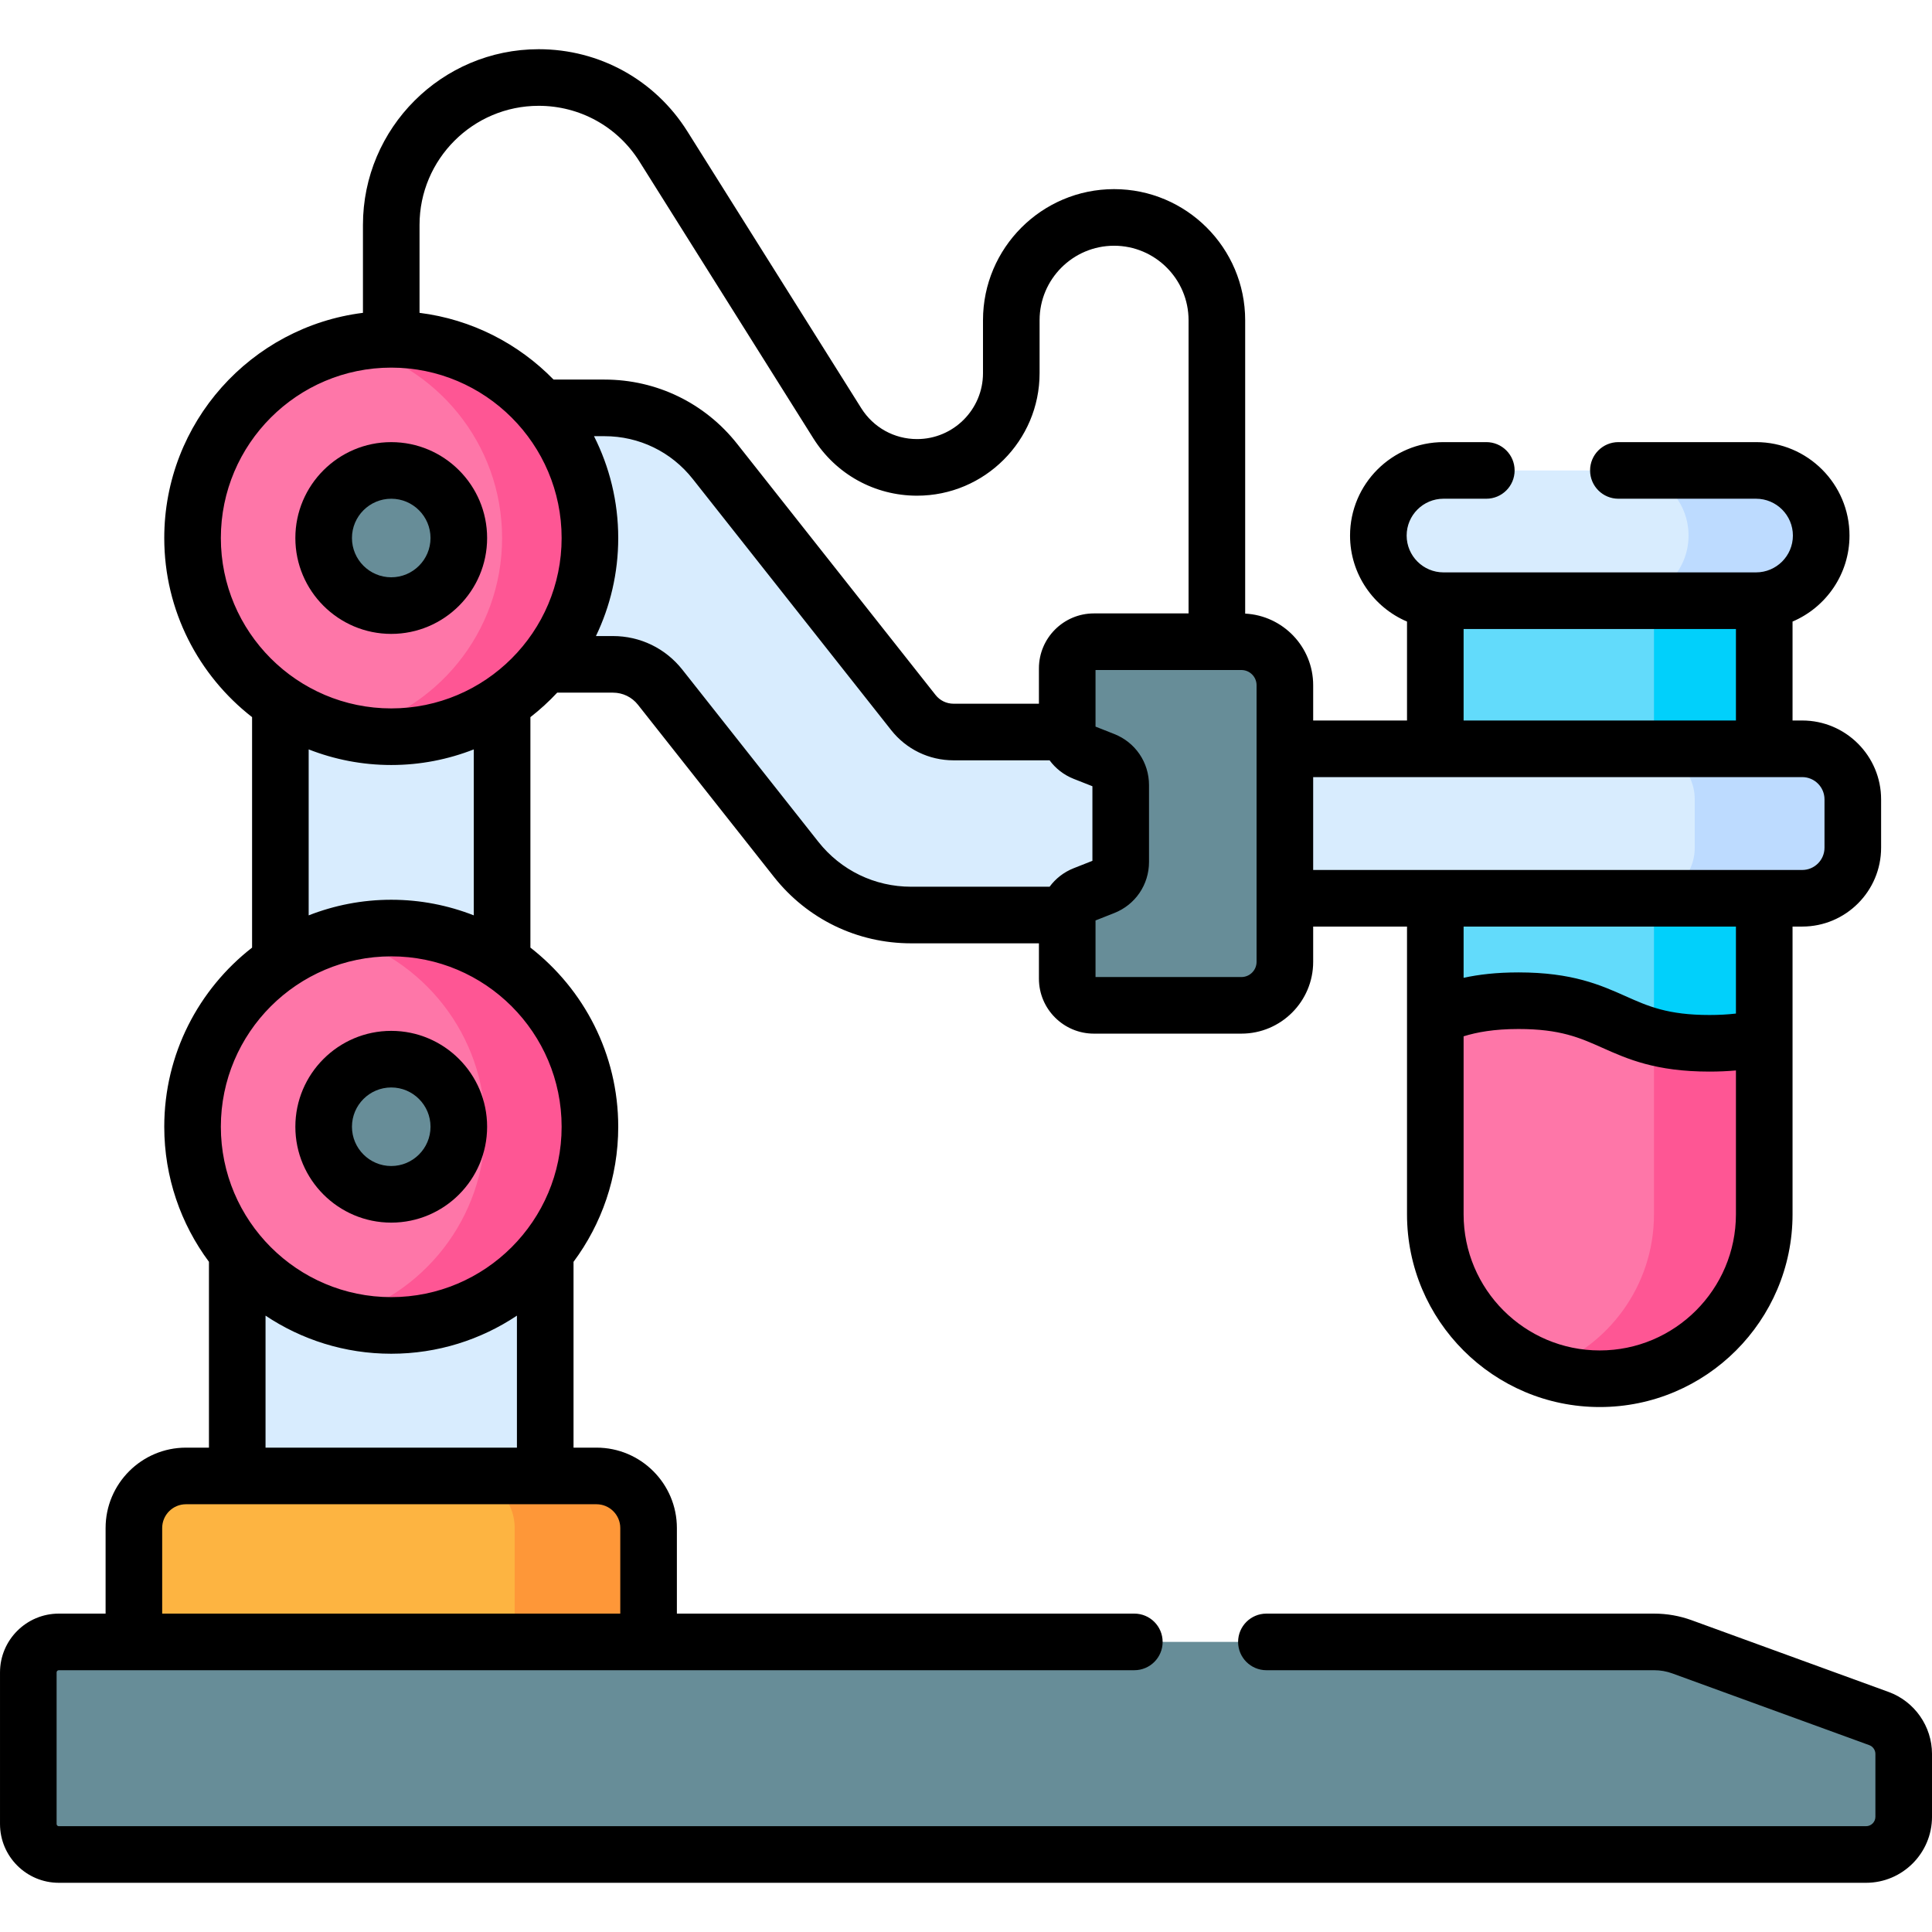 <svg id="Capa_1" enable-background="new 0 0 512 512" viewBox="0 0 512 512" xmlns="http://www.w3.org/2000/svg"><g><g><path d="m62.87 295.923h81.623v109.623h-81.623z" fill="#d8ecfe"/><path d="m74.303 141.927h58.758v153.996h-58.758z" fill="#d8ecfe"/><path d="m35.483 456.183v-51.24c0-7.622 6.177-13.8 13.799-13.8h108.798c7.622 0 13.8 6.179 13.8 13.8v51.24z" fill="#fdb441"/><path d="m158.08 391.143h-35.484c7.622 0 13.8 6.18 13.8 13.802v51.239h35.484v-51.24c0-7.623-6.179-13.801-13.8-13.801z" fill="#fe9738"/><path d="m504.5 464.812v16.661c0 5.515-4.471 9.985-9.985 9.985h-478.933c-4.464 0-8.082-3.618-8.082-8.082v-40.171c0-4.464 3.618-8.082 8.082-8.082h422.779c2.526 0 5.032.442 7.405 1.307l52.165 19c3.945 1.436 6.569 5.185 6.569 9.382z" fill="#678d98"/><path d="m252.709 193.992c-4.164 0-8.084-1.897-10.66-5.162l-52.577-66.551c-7.075-8.956-17.858-14.184-29.272-14.184h-71.201v67.964h73.44c4.873 0 9.478 2.229 12.499 6.053l36.039 45.619c7.363 9.317 18.589 14.758 30.471 14.758h81.031v-48.497z" fill="#d8ecfe"/><path d="m380.37 153.103v168.696c0 24.07 19.512 43.581 43.581 43.581s43.585-19.512 43.585-43.582v-168.695z" fill="#62dbfb"/><path d="m438.322 153.103v168.695c0 18.945-12.092 35.059-28.976 41.065 4.567 1.625 9.481 2.517 14.606 2.517 24.07 0 43.585-19.512 43.585-43.582v-168.695z" fill="#01d0fb"/><path d="m467.536 274.852v46.946c0 24.068-19.511 43.582-43.585 43.582-24.068 0-43.581-19.514-43.581-43.581v-52.375c5.4-2.28 11.545-4.227 22.053-4.227 25.304 0 25.304 11.286 50.601 11.286 6.055 0 10.664-.649 14.512-1.631z" fill="#fe76a8"/><path d="m423.952 365.38c24.073 0 43.585-19.514 43.585-43.582v-46.946c-3.849.982-8.457 1.631-14.512 1.631-6.159 0-10.812-.672-14.703-1.684v46.999c0 18.945-12.092 35.059-28.976 41.065 4.567 1.625 9.481 2.517 14.606 2.517z" fill="#fe5694"/><path d="m465.372 124.667h-82.838c-9.533 0-17.261 7.728-17.261 17.261s7.728 17.261 17.261 17.261h82.838c9.533 0 17.261-7.728 17.261-17.261s-7.728-17.261-17.261-17.261z" fill="#d8ecfe"/><path d="m465.372 124.667h-35.149c9.533 0 17.261 7.728 17.261 17.261s-7.728 17.26-17.261 17.26h35.149c9.533 0 17.261-7.728 17.261-17.261s-7.728-17.26-17.261-17.26z" fill="#bddbff"/><path d="m331.765 198.441v39.607h145.842c7.401 0 13.401-5.999 13.401-13.4v-12.806c0-7.401-5.999-13.401-13.401-13.401z" fill="#d8ecfe"/><path d="m477.607 198.441h-41.883c7.401 0 13.401 5.999 13.401 13.401v12.805c0 7.401-6 13.401-13.401 13.401h41.883c7.401 0 13.401-5.999 13.401-13.4v-12.806c-.001-7.402-6-13.401-13.401-13.401z" fill="#bddbff"/><path d="m282.824 177.125v15.733c0 2.899 1.772 5.504 4.469 6.569l5.238 2.068c2.697 1.065 4.469 3.67 4.469 6.569v20.359c0 2.899-1.772 5.504-4.469 6.569l-5.238 2.068c-2.697 1.065-4.469 3.67-4.469 6.569v15.733c0 3.901 3.162 7.063 7.063 7.063h39.089c6.366 0 11.526-5.161 11.526-11.527v-73.311c0-6.366-5.161-11.527-11.526-11.527h-39.089c-3.901.002-7.063 3.164-7.063 7.065z" fill="#678d98"/><path d="m103.681 89.924c-29.081 0-52.654 23.576-52.654 52.656 0 29.081 23.574 52.654 52.655 52.654 29.08 0 52.655-23.573 52.655-52.655-.001-29.079-23.576-52.655-52.656-52.655z" fill="#fe76a8"/><path d="m103.681 89.924c-4.001 0-7.891.462-11.637 1.308 23.478 5.299 41.017 26.269 41.017 51.348 0 25.08-17.539 46.049-41.017 51.348 3.746.845 7.637 1.307 11.638 1.307 29.08 0 52.655-23.573 52.655-52.655-.001-29.08-23.576-52.656-52.656-52.656z" fill="#fe5694"/><ellipse cx="103.682" cy="142.58" fill="#678d98" rx="17.909" ry="17.909" transform="matrix(.998 -.071 .071 .998 -9.847 7.709)"/><ellipse cx="103.682" cy="298.599" fill="#fe76a8" rx="52.655" ry="52.654" transform="matrix(.998 -.058 .058 .998 -17.204 6.541)"/><path d="m103.682 245.944c-4.808 0-9.461.657-13.887 1.864 22.34 6.095 38.768 26.519 38.768 50.79 0 24.272-16.428 44.696-38.768 50.79 4.426 1.208 9.078 1.864 13.887 1.864 29.08 0 52.655-23.573 52.655-52.654-.001-29.079-23.575-52.654-52.655-52.654z" fill="#fe5694"/><ellipse cx="103.682" cy="298.599" fill="#678d98" rx="17.909" ry="17.909" transform="matrix(.998 -.071 .071 .998 -20.907 8.101)"/></g><g><path d="m500.499 448.383-52.166-18.999c-3.206-1.168-6.561-1.76-9.972-1.76h-102.752c-4.142 0-7.5 3.357-7.5 7.5s3.358 7.5 7.5 7.5h102.752c1.655 0 3.283.287 4.839.854l52.165 18.999c.978.356 1.635 1.295 1.635 2.336v16.661c0 1.37-1.115 2.485-2.485 2.485h-478.933c-.321 0-.582-.261-.582-.582v-40.171c0-.321.261-.582.582-.582h285.027c4.142 0 7.5-3.357 7.5-7.5s-3.358-7.5-7.5-7.5h-121.229v-22.683c0-11.745-9.555-21.301-21.3-21.301h-6.09v-49.242c7.438-10.01 11.846-22.399 11.846-35.8 0-19.279-9.127-36.457-23.276-47.473v-61.073c2.536-1.975 4.912-4.144 7.101-6.492h14.779c2.596 0 5.008 1.167 6.615 3.2l36.04 45.619c8.839 11.192 22.09 17.611 36.356 17.611h33.874v9.372c0 8.03 6.533 14.562 14.563 14.562h39.089c10.491 0 19.026-8.535 19.026-19.026v-9.349h24.868v76.25c0 28.166 22.915 51.08 51.08 51.08 28.171 0 51.09-22.914 51.09-51.08v-76.25h2.57c11.524 0 20.9-9.375 20.9-20.899v-12.811c0-11.524-9.375-20.899-20.9-20.899h-2.57v-26.219c8.863-3.773 15.093-12.57 15.093-22.794 0-13.653-11.108-24.761-24.761-24.761h-36.486c-4.142 0-7.5 3.357-7.5 7.5s3.358 7.5 7.5 7.5h36.486c5.382 0 9.761 4.379 9.761 9.761s-4.379 9.761-9.761 9.761h-82.838c-5.382 0-9.761-4.379-9.761-9.761s4.378-9.761 9.761-9.761h11.352c4.142 0 7.5-3.357 7.5-7.5s-3.358-7.5-7.5-7.5h-11.352c-13.653 0-24.761 11.107-24.761 24.761 0 10.226 6.232 19.023 15.097 22.796v26.218h-24.868v-9.353c0-10.153-7.999-18.45-18.022-18.977v-77.75c0-19.156-15.584-34.74-34.74-34.74s-34.74 15.584-34.74 34.74v14.029c0 9.634-7.837 17.471-17.47 17.471-6.041 0-11.57-3.059-14.789-8.18l-46.068-73.337c-8.566-13.652-23.303-21.804-39.423-21.804-25.679 0-46.569 20.892-46.569 46.57v23.296c-29.64 3.706-52.654 29.043-52.654 59.673 0 19.278 9.126 36.454 23.273 47.47v61.078c-14.147 11.017-23.273 28.192-23.273 47.47 0 13.399 4.407 25.786 11.843 35.795v49.247h-6.09c-11.745 0-21.3 9.556-21.3 21.301v22.683h-12.399c-8.592.001-15.582 6.991-15.582 15.583v40.171c0 8.592 6.99 15.582 15.582 15.582h478.933c9.642 0 17.485-7.844 17.485-17.485v-16.661c0-7.322-4.622-13.924-11.501-16.43zm-283.634-225.301-36.042-45.622c-4.471-5.655-11.172-8.899-18.384-8.899h-4.51c3.784-7.869 5.907-16.681 5.907-25.98 0-9.702-2.322-18.866-6.419-26.989h2.783c9.175 0 17.697 4.132 23.385 11.34l52.575 66.544c4.017 5.095 10.049 8.017 16.55 8.017h25.441c1.585 2.152 3.765 3.876 6.389 4.913l4.96 1.957v19.765l-4.962 1.959c-2.62 1.035-4.799 2.757-6.383 4.906h-36.705c-9.647-.002-18.608-4.342-24.585-11.911zm207.085 134.799c-19.895 0-36.08-16.186-36.08-36.08v-47.167c3.523-1.089 8.031-1.937 14.553-1.937 11.056 0 16.243 2.313 22.249 4.993 6.613 2.949 14.108 6.293 28.353 6.293 2.454 0 4.782-.104 7.016-.304v38.121c-.001 19.895-16.191 36.081-36.091 36.081zm36.09-89.277c-2.175.252-4.5.379-7.016.379-11.051 0-16.237-2.313-22.242-4.992-6.614-2.95-14.11-6.294-28.359-6.294-5.872 0-10.578.563-14.553 1.433v-13.58h72.17zm-72.17-101.916h72.17v24.253h-72.17zm89.74 39.253c3.253 0 5.9 2.646 5.9 5.899v12.811c0 3.253-2.646 5.899-5.9 5.899h-129.608v-24.609zm-144.608-24.352v73.311c0 2.22-1.806 4.026-4.026 4.026h-38.652v-14.998l4.96-1.959c5.598-2.21 9.215-7.526 9.215-13.545v-20.359c0-6.017-3.616-11.334-9.215-13.546l-4.96-1.958v-14.999h38.652c2.22 0 4.026 1.806 4.026 4.027zm-190.252-153.548c10.924 0 20.912 5.523 26.719 14.779l46.071 73.342c5.982 9.518 16.259 15.199 27.49 15.199 17.904 0 32.47-14.566 32.47-32.471v-14.029c0-10.885 8.855-19.74 19.74-19.74s19.74 8.855 19.74 19.74v77.7h-25.093c-8.03 0-14.563 6.533-14.563 14.563v9.366h-22.614c-1.877 0-3.616-.84-4.775-2.31l-52.577-66.546c-8.547-10.832-21.362-17.045-35.158-17.045h-13.499c-9.282-9.508-21.676-15.953-35.521-17.684v-23.294c.001-17.408 14.162-31.57 31.57-31.57zm-84.223 114.539c0-24.899 20.256-45.157 45.154-45.157 24.899 0 45.155 20.258 45.155 45.157 0 24.898-20.256 45.154-45.155 45.154s-45.154-20.255-45.154-45.154zm23.273 56.016c6.787 2.661 14.163 4.138 21.882 4.138 7.718 0 15.092-1.477 21.878-4.137v43.983c-6.786-2.66-14.161-4.137-21.878-4.137-7.719 0-15.095 1.478-21.882 4.138zm21.882 54.848c24.898 0 45.155 20.256 45.155 45.154s-20.256 45.154-45.155 45.154-45.155-20.256-45.155-45.154 20.256-45.154 45.155-45.154zm-33.312 95.213c9.544 6.372 21 10.096 33.312 10.096 12.311 0 23.765-3.723 33.309-10.094v34.982h-66.621zm-27.39 56.284c0-3.475 2.826-6.301 6.3-6.301h108.8c3.474 0 6.3 2.826 6.3 6.301v22.683h-121.4z"/><path d="m103.682 167.989c14.011 0 25.41-11.398 25.41-25.409s-11.399-25.41-25.41-25.41-25.409 11.399-25.409 25.41 11.398 25.409 25.409 25.409zm0-35.819c5.74 0 10.41 4.67 10.41 10.41 0 5.739-4.67 10.409-10.41 10.409s-10.409-4.67-10.409-10.409c-.001-5.74 4.669-10.41 10.409-10.41z"/><path d="m103.682 324.008c14.011 0 25.41-11.398 25.41-25.409s-11.399-25.409-25.41-25.409-25.409 11.398-25.409 25.409 11.398 25.409 25.409 25.409zm0-35.819c5.74 0 10.41 4.67 10.41 10.409s-4.67 10.409-10.41 10.409-10.409-4.67-10.409-10.409 4.669-10.409 10.409-10.409z"/></g></g><g/><g/><g/><g/><g/><g/><g/><g/><g/><g/><g/><g/><g/><g/><g/></svg>